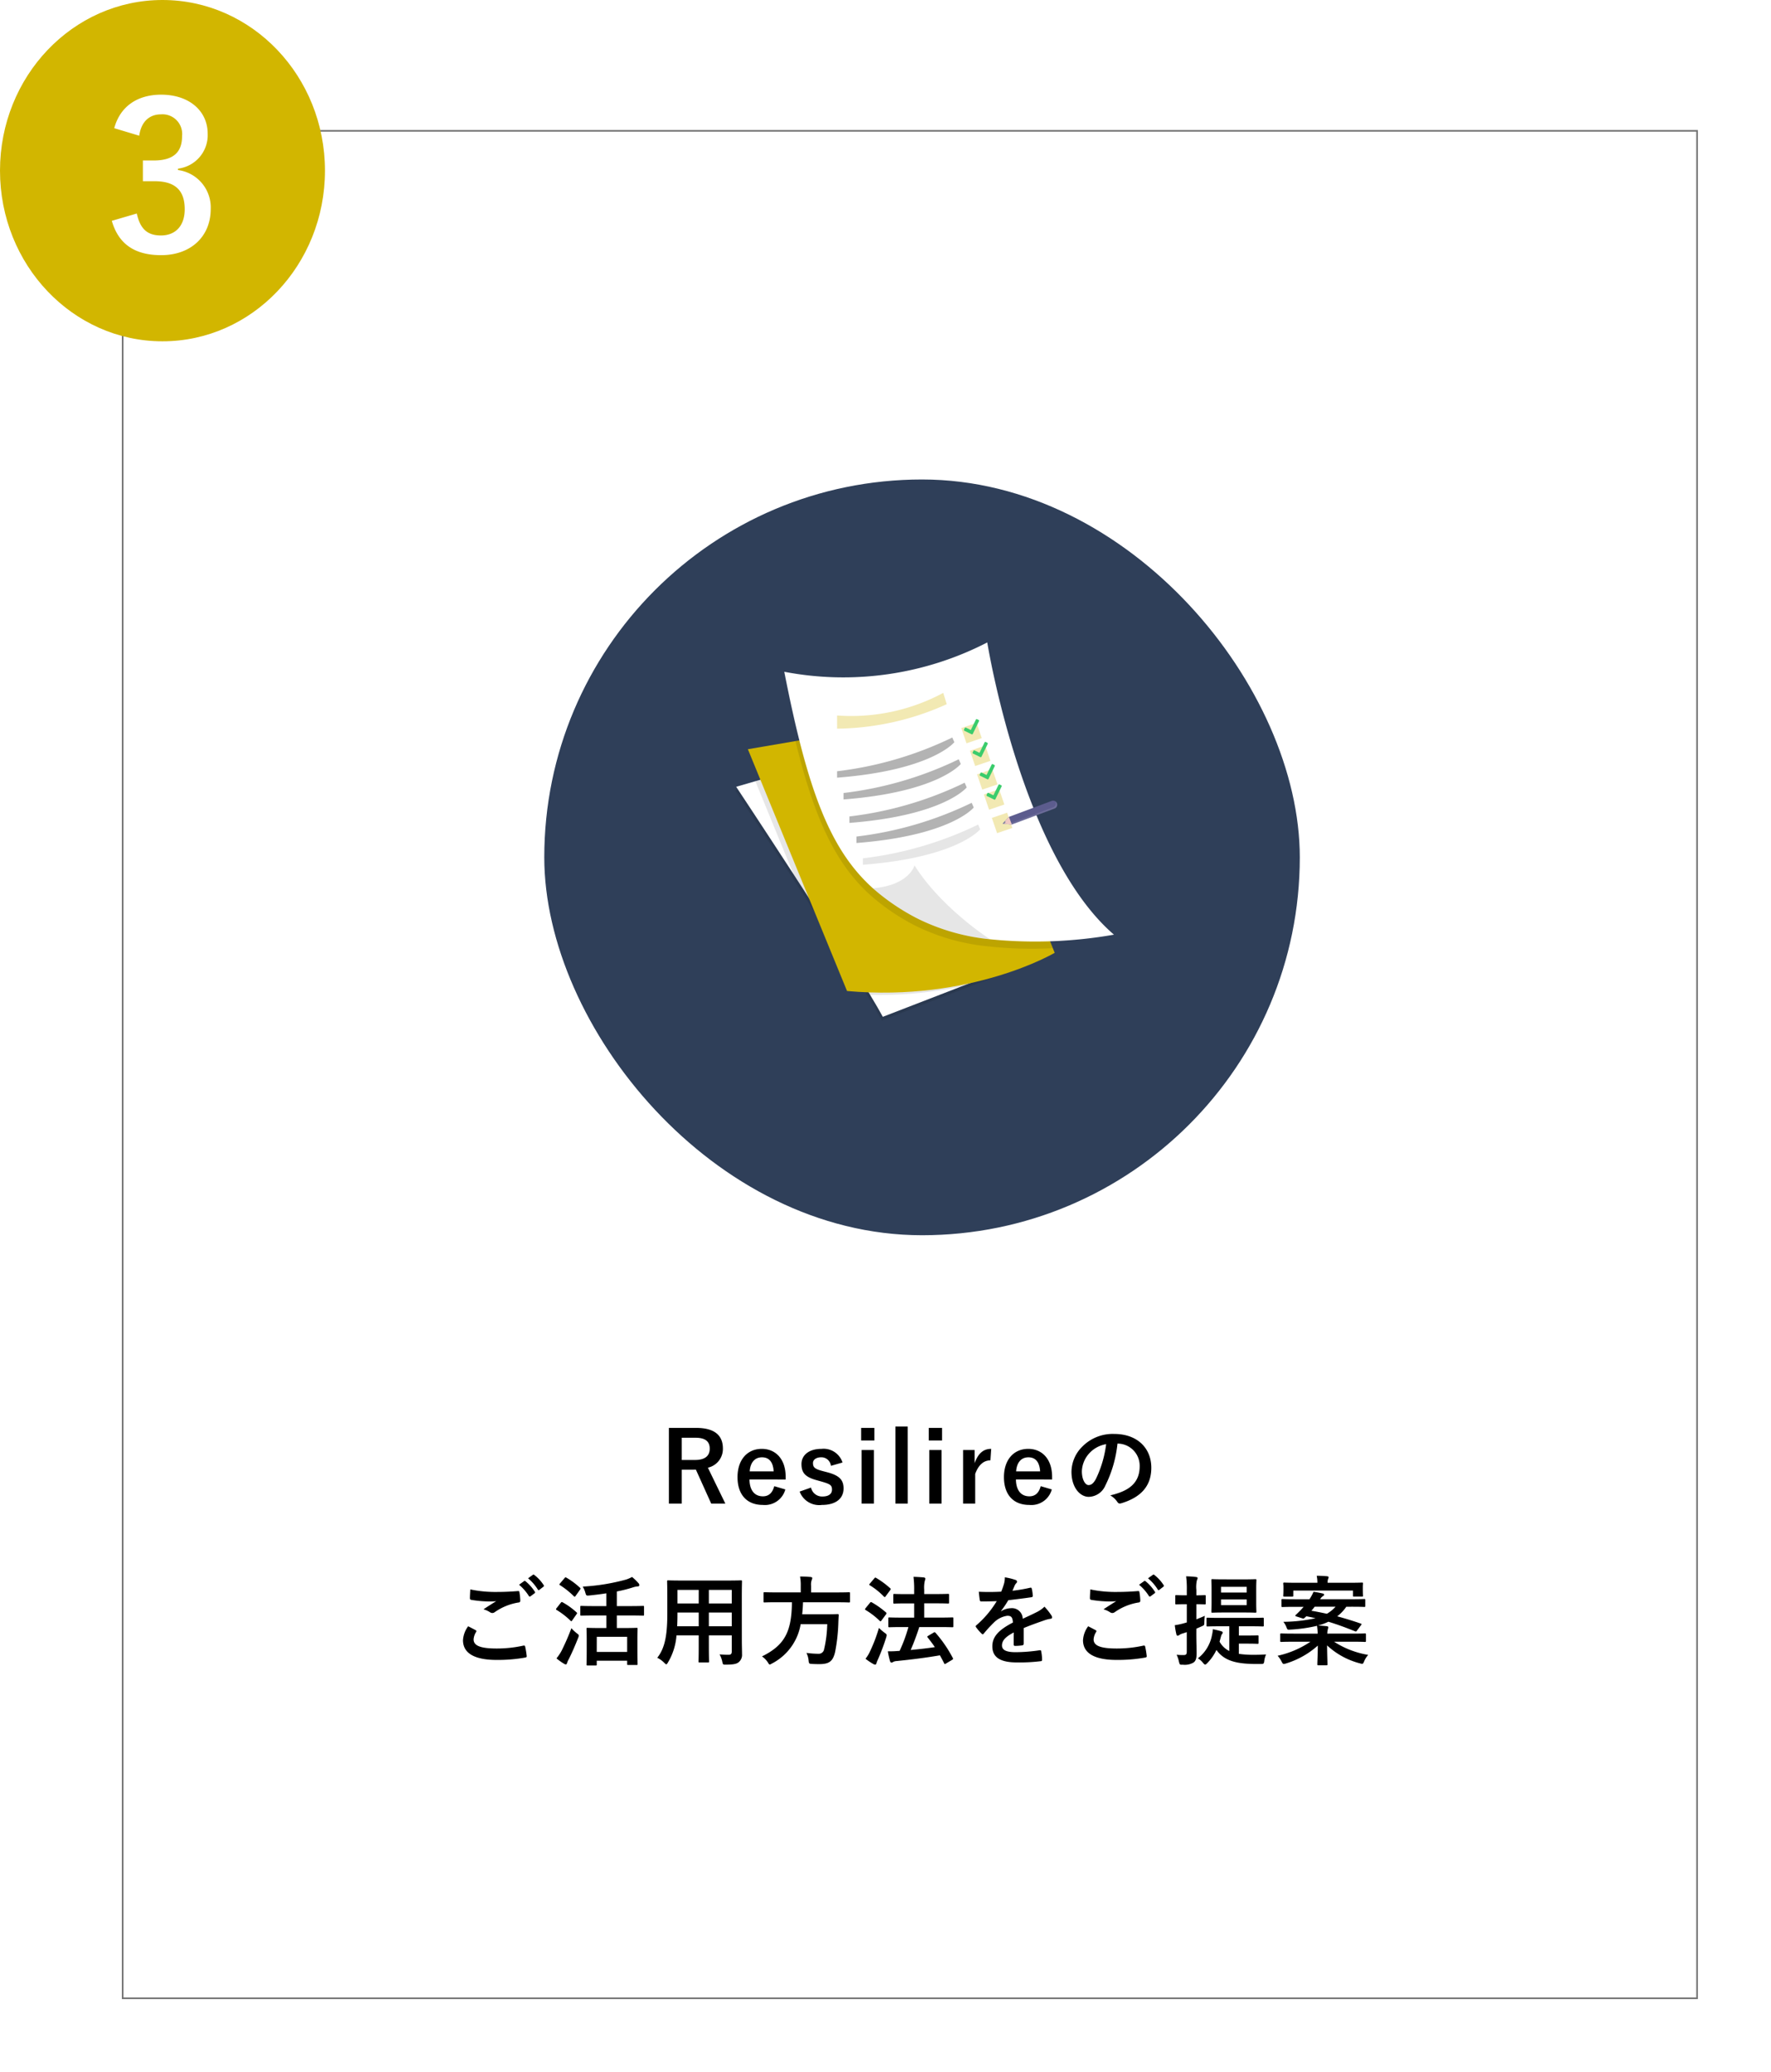 <svg xmlns="http://www.w3.org/2000/svg" xmlns:xlink="http://www.w3.org/1999/xlink" width="218" height="255" viewBox="0 0 218 255">
  <defs>
    <filter id="長方形_2177" x="6" y="7" width="212" height="248" filterUnits="userSpaceOnUse">
      <feOffset dx="3" dy="3" input="SourceAlpha"/>
      <feGaussianBlur stdDeviation="3" result="blur"/>
      <feFlood flood-opacity="0.161"/>
      <feComposite operator="in" in2="blur"/>
      <feComposite in="SourceGraphic"/>
    </filter>
    <filter id="長方形_2123" x="58" y="50" width="111" height="111" filterUnits="userSpaceOnUse">
      <feOffset dy="3" input="SourceAlpha"/>
      <feGaussianBlur stdDeviation="3" result="blur-2"/>
      <feFlood flood-opacity="0.161"/>
      <feComposite operator="in" in2="blur-2"/>
      <feComposite in="SourceGraphic"/>
    </filter>
  </defs>
  <g id="グループ_491" data-name="グループ 491" transform="translate(-652 -6132)">
    <g transform="matrix(1, 0, 0, 1, 652, 6132)" filter="url(#長方形_2177)">
      <g id="長方形_2177-2" data-name="長方形 2177" transform="translate(12 13)" fill="#fff" stroke="#707070" stroke-width="0.2">
        <rect width="194" height="230" stroke="none"/>
        <rect x="0.1" y="0.1" width="193.8" height="229.8" fill="none"/>
      </g>
    </g>
    <g id="グループ_464" data-name="グループ 464" transform="translate(651.616 6132)">
      <ellipse id="楕円形_205" data-name="楕円形 205" cx="20" cy="21" rx="20" ry="21" transform="translate(0.384)" fill="#d2b600"/>
    </g>
    <path id="パス_1945" data-name="パス 1945" d="M-2.862-14.3c.25-1.8,1.325-2.625,2.65-2.625A2.421,2.421,0,0,1,2.412-14.25c0,1.925-1,3-3.5,3H-2.412V-8.7h1.45c2.675,0,3.7,1.275,3.7,3.45,0,2.025-1.125,3.225-2.925,3.225-1.65,0-2.55-.775-2.975-2.7l-3.075.9C-5.387-.875-3.312.4-.162.4c3.65,0,6.1-2.3,6.1-5.675a4.642,4.642,0,0,0-4.025-4.8v-.175a4.147,4.147,0,0,0,3.65-4.3c0-2.775-2.25-4.8-5.725-4.8-2.9,0-5.05,1.425-5.775,4.125Z" transform="translate(672 6163)" fill="#fff"/>
    <g id="グループ_467" data-name="グループ 467" transform="translate(719.118 6187.863)">
      <g transform="matrix(1, 0, 0, 1, -67.12, -55.86)" filter="url(#長方形_2123)">
        <rect id="長方形_2123-2" data-name="長方形 2123" width="93" height="93" rx="46.5" transform="translate(67 56)" fill="#2f3f59"/>
      </g>
      <g id="グループ_459" data-name="グループ 459" transform="translate(23.368 23.192)">
        <path id="パス_1655" data-name="パス 1655" d="M279,495.518a1.549,1.549,0,0,1,1.388-.187s-.2.42-1.077.414Z" transform="translate(-274.795 -471.93)" fill="#d2b600"/>
        <path id="パス_1730" data-name="パス 1730" d="M249.39,350.876l-6.6,2.554-9.648,3.729c-.364-.676-.9-1.6-1.565-2.7-2.285-3.787-6.065-9.676-9.43-14.852-3.793-5.832-7.056-10.756-7.056-10.756l2.363-.685,19.3-5.6Z" transform="translate(-215.09 -310.628)" opacity="0.1"/>
        <path id="パス_1731" data-name="パス 1731" d="M251.39,343.876l-6.6,2.554-9.648,3.729c-.364-.676-.9-1.6-1.565-2.7-2.285-3.787-6.065-9.676-9.43-14.852-3.793-5.832-7.056-10.756-7.056-10.756l2.363-.685,19.3-5.6Z" transform="translate(-216.958 -304.089)" fill="#fff"/>
        <path id="パス_1732" data-name="パス 1732" d="M284.937,343.876l-6.6,2.554a49.638,49.638,0,0,1-11.213,1.031c-2.285-3.787-6.065-9.676-9.43-14.852L253,321.168l19.3-5.6Z" transform="translate(-250.506 -304.089)" opacity="0.1"/>
        <path id="パス_1733" data-name="パス 1733" d="M276.769,302.3s-10.254,6.065-25.563,4.7L239,277.247l5.849-1,20.219-3.472,11.472,28.959Z" transform="translate(-237.427 -264.105)" fill="#d2b600"/>
        <path id="パス_1734" data-name="パス 1734" d="M359.618,301.729a48.541,48.541,0,0,1-8.018-.228,25.757,25.757,0,0,1-8.722-2.446,26.483,26.483,0,0,1-5.7-3.83c-4.251-3.824-6.883-9.295-9.245-18.982l20.219-3.472Z" transform="translate(-320.505 -264.105)" opacity="0.1"/>
        <path id="パス_1735" data-name="パス 1735" d="M347.662,177.041a55.911,55.911,0,0,1-15.251.569,25.782,25.782,0,0,1-8.722-2.446,26.485,26.485,0,0,1-5.7-3.83c-5.264-4.738-8.041-11.99-10.906-26.643a38.636,38.636,0,0,0,24.985-3.61S336.253,167.22,347.662,177.041Z" transform="translate(-301.027 -141.08)" fill="#fff"/>
        <path id="パス_1736" data-name="パス 1736" d="M487.255,567.19a25.781,25.781,0,0,1-8.722-2.446,26.48,26.48,0,0,1-5.7-3.83c4.48-.364,5.124-2.814,5.124-2.814C481.276,563.372,487.255,567.19,487.255,567.19Z" transform="translate(-455.871 -530.66)" opacity="0.1"/>
        <path id="パス_1737" data-name="パス 1737" d="M405.85,238.24a23.962,23.962,0,0,0,13.07-2.78l.433,1.39a33.57,33.57,0,0,1-13.5,3.014Z" transform="translate(-393.298 -229.25)" fill="#d2b600" opacity="0.3"/>
        <path id="パス_1738" data-name="パス 1738" d="M405.85,323.043a44.456,44.456,0,0,0,14.183-4.153l.253.578s-2.75,3.46-14.436,4.365Z" transform="translate(-393.298 -307.19)" opacity="0.3"/>
        <path id="パス_1739" data-name="パス 1739" d="M417.94,363.732a44.464,44.464,0,0,0,14.183-4.152l.253.578s-2.749,3.464-14.436,4.368Z" transform="translate(-404.593 -345.203)" opacity="0.3"/>
        <path id="パス_1740" data-name="パス 1740" d="M429,407.582a44.465,44.465,0,0,0,14.183-4.152l.253.578s-2.753,3.462-14.436,4.368Z" transform="translate(-414.925 -386.167)" opacity="0.3"/>
        <path id="パス_1741" data-name="パス 1741" d="M442.13,445.162a44.465,44.465,0,0,0,14.183-4.152l.253.578s-2.749,3.462-14.436,4.369Z" transform="translate(-427.191 -421.275)" opacity="0.3"/>
        <path id="パス_1742" data-name="パス 1742" d="M454.23,485.882a44.464,44.464,0,0,0,14.183-4.152l.253.578s-2.75,3.462-14.436,4.368Z" transform="translate(-438.495 -459.315)" opacity="0.1"/>
        <rect id="長方形_2112" data-name="長方形 2112" width="1.984" height="1.984" transform="translate(27.844 10.537) rotate(-18.8)" fill="#d2b600" opacity="0.3"/>
        <rect id="長方形_2113" data-name="長方形 2113" width="1.984" height="1.984" transform="translate(28.912 13.331) rotate(-18.8)" fill="#d2b600" opacity="0.3"/>
        <rect id="長方形_2114" data-name="長方形 2114" width="1.984" height="1.984" transform="translate(30.625 18.707) rotate(-18.8)" fill="#d2b600" opacity="0.3"/>
        <rect id="長方形_2115" data-name="長方形 2115" width="1.984" height="1.984" transform="translate(31.608 21.592) rotate(-18.8)" fill="#d2b600" opacity="0.3"/>
        <rect id="長方形_2116" data-name="長方形 2116" width="1.984" height="1.984" transform="translate(29.783 16.233) rotate(-18.8)" fill="#d2b600" opacity="0.3"/>
        <path id="パス_1773" data-name="パス 1773" d="M716.378,438.974l5.264-1.966a.5.5,0,0,1,.644.293h0a.5.5,0,0,1-.294.644l-5.264,1.967L715.6,439.8Z" transform="translate(-682.667 -417.506)" fill="#5c5c8e"/>
        <path id="パス_1774" data-name="パス 1774" d="M722.107,438.24h0a.5.5,0,0,1-.294.645l-5.264,1.966-.847-.085-.122.132,1.128.113,5.264-1.967a.5.5,0,0,0,.294-.644h0a.5.5,0,0,0-.2-.25.545.545,0,0,1,.046.09Z" transform="translate(-682.648 -418.603)" fill="#fff" opacity="0.1"/>
        <path id="パス_1775" data-name="パス 1775" d="M694.078,415.58l.351.938-.926-.093-.2-.02.277-.293Z" transform="translate(-660.367 -394.112)" fill="#efc8c4"/>
        <path id="パス_1776" data-name="パス 1776" d="M715.9,475.42a.2.2,0,0,1,.054.059.085.085,0,0,1,0,.091.2.2,0,0,1-.051.036.168.168,0,0,0-.075.127l-.2-.02Z" transform="translate(-682.685 -453.42)" fill="#727a9c"/>
        <path id="パス_1777" data-name="パス 1777" d="M644.132,286.3l-.888-.433a.107.107,0,0,1-.049-.143l.094-.193a.107.107,0,0,1,.143-.049l.6.291.624-1.28a.108.108,0,0,1,.143-.05l.193.095a.107.107,0,0,1,.049.143l-.766,1.571A.107.107,0,0,1,644.132,286.3Z" transform="translate(-615.016 -274.997)" fill="#3acc6c"/>
        <path id="パス_1778" data-name="パス 1778" d="M673.6,370.45l-.888-.433a.107.107,0,0,1-.049-.143l.094-.193a.108.108,0,0,1,.144-.049l.6.292.624-1.282a.108.108,0,0,1,.143-.05l.193.095a.107.107,0,0,1,.05.143l-.766,1.571a.109.109,0,0,1-.144.049Z" transform="translate(-642.547 -353.61)" fill="#3acc6c"/>
        <path id="パス_1779" data-name="パス 1779" d="M660.368,328.955l-.888-.433a.108.108,0,0,1-.05-.143l.095-.193a.107.107,0,0,1,.143-.049l.6.292.625-1.282a.107.107,0,0,1,.143-.049l.193.094a.109.109,0,0,1,.049.144l-.767,1.572a.107.107,0,0,1-.143.049Z" transform="translate(-630.183 -314.845)" fill="#3acc6c"/>
        <path id="パス_1780" data-name="パス 1780" d="M686.4,408.468l-.888-.433a.107.107,0,0,1-.049-.143l.094-.193a.107.107,0,0,1,.144-.049l.6.292.624-1.28a.109.109,0,0,1,.144-.05l.193.095a.107.107,0,0,1,.049.143l-.765,1.571A.109.109,0,0,1,686.4,408.468Z" transform="translate(-654.505 -389.128)" fill="#3acc6c"/>
      </g>
    </g>
    <path id="パス_1941" data-name="パス 1941" d="M-29.664-9.288V.024h1.584V-4.14h1.32c.156,0,.288-.012.42-.012L-24.456.024h1.74l-2.148-4.416a2.361,2.361,0,0,0,1.848-2.364c0-1.62-1.032-2.532-3.3-2.532Zm1.584,1.212h1.692c1.284,0,1.752.516,1.752,1.344,0,.864-.552,1.392-1.824,1.392h-1.62ZM-15.288-2.94v-.312c0-2.232-1.26-3.456-2.94-3.456-1.776,0-2.988,1.332-2.988,3.48S-20.064.192-18.1.192a2.611,2.611,0,0,0,2.772-1.908l-1.368-.4c-.228.864-.708,1.248-1.392,1.248-1.092,0-1.644-.828-1.656-2.076Zm-4.428-1c.072-1.056.6-1.728,1.512-1.728s1.368.624,1.44,1.728ZM-8.292-5.028a2.441,2.441,0,0,0-2.58-1.68c-1.608,0-2.472.816-2.472,1.872,0,1.1.5,1.62,1.932,2l.552.156c1.044.3,1.272.444,1.272.984,0,.48-.336.852-1.2.852a1.389,1.389,0,0,1-1.38-1.1l-1.4.492A2.571,2.571,0,0,0-10.824.192C-9.036.192-8.16-.66-8.16-1.836c0-1.068-.54-1.608-2.04-2l-.552-.144c-.96-.252-1.176-.468-1.176-.984,0-.4.384-.708,1.032-.708A1.178,1.178,0,0,1-9.72-4.62Zm3.864-1.536H-5.94V.024h1.512Zm.06-2.724H-6V-7.74h1.632Zm4.1-.168H-1.776V.024H-.264ZM3.9-6.564H2.388V.024H3.9Zm.06-2.724H2.328V-7.74H3.96Zm6.048,2.58c-.888,0-1.572.468-2.04,1.764v-1.62H6.552V.024H8.04V-3.624c.42-1.152,1.08-1.668,1.872-1.668Zm7.5,3.768v-.312c0-2.232-1.26-3.456-2.94-3.456-1.776,0-2.988,1.332-2.988,3.48S12.732.192,14.7.192a2.611,2.611,0,0,0,2.772-1.908l-1.368-.4c-.228.864-.708,1.248-1.392,1.248-1.092,0-1.644-.828-1.656-2.076Zm-4.428-1c.072-1.056.6-1.728,1.512-1.728s1.368.624,1.44,1.728ZM25.6-7.356a2.726,2.726,0,0,1,2.688,2.784c0,2.268-1.6,3.108-3.624,3.588a2.545,2.545,0,0,1,.84.756c.156.24.264.288.516.216,2.436-.732,3.7-2.136,3.7-4.368,0-2.388-1.692-4.164-4.572-4.164a5.251,5.251,0,0,0-3.9,1.536,4.421,4.421,0,0,0-1.356,3.12c0,1.956,1.068,3.084,2.124,3.084a2.279,2.279,0,0,0,2.04-1.38,15.026,15.026,0,0,0,1.5-5.172Zm-1.44.072a13.711,13.711,0,0,1-1.272,4.3c-.324.576-.588.732-.9.732-.372,0-.816-.612-.816-1.716a3.455,3.455,0,0,1,.936-2.22A3.614,3.614,0,0,1,24.156-7.284ZM-54.372,15.124a3.167,3.167,0,0,0-.636,1.716c0,1.56,1.356,2.424,4.128,2.424a19.046,19.046,0,0,0,3.516-.288c.144-.024.216-.072.2-.18a10.034,10.034,0,0,0-.192-1.176c-.024-.108-.084-.144-.252-.108a15.267,15.267,0,0,1-3.252.348c-2.064,0-2.844-.372-2.844-1.128a1.972,1.972,0,0,1,.312-.912c.06-.1.048-.156-.06-.216C-53.76,15.436-54.06,15.28-54.372,15.124Zm.264-4.536c-.024.432-.048.78-.048,1.068,0,.144.048.192.156.216a14.358,14.358,0,0,0,2.208.2,7.327,7.327,0,0,0,.876-.036c-.42.252-.948.588-1.572,1a2.867,2.867,0,0,1,.84.384.5.5,0,0,0,.252.072.511.511,0,0,0,.3-.108,6.991,6.991,0,0,1,2.94-1.188c.144-.012.2-.084.2-.252a7,7,0,0,0-.108-1.02c-.012-.1-.06-.144-.18-.132-.768.06-1.62.108-2.5.108A15.138,15.138,0,0,1-54.108,10.588Zm6-.576A5.954,5.954,0,0,1-46.9,11.4a.125.125,0,0,0,.2.036l.5-.372a.121.121,0,0,0,.036-.192,5.523,5.523,0,0,0-1.14-1.284c-.072-.06-.12-.072-.18-.024ZM-47,9.22a5.677,5.677,0,0,1,1.2,1.38.123.123,0,0,0,.2.036l.48-.372a.139.139,0,0,0,.036-.216,5.011,5.011,0,0,0-1.14-1.236c-.072-.06-.108-.072-.18-.024Zm9.636,4.572V15.34H-38.1c-1.092,0-1.488-.024-1.56-.024-.132,0-.144.012-.144.132,0,.084.024.42.024,1.368v.948c0,1.668-.024,1.98-.024,2.064,0,.108.012.12.144.12h.984c.12,0,.132-.012.132-.12V19.36H-34.8v.408c0,.108.012.12.132.12h1.02c.12,0,.132-.012.132-.12,0-.072-.024-.384-.024-2.04v-1.08c0-.792.024-1.128.024-1.2,0-.12-.012-.132-.132-.132-.084,0-.456.024-1.56.024h-.864V13.792H-34.5c1.176,0,1.584.024,1.656.024.108,0,.12-.012.12-.132v-.948c0-.108-.012-.12-.12-.12-.072,0-.48.024-1.656.024h-1.572v-1.8a16.58,16.58,0,0,0,1.956-.492,2.4,2.4,0,0,1,.648-.132c.12-.012.168-.084.168-.156a.339.339,0,0,0-.108-.24,6.938,6.938,0,0,0-.792-.768,3.628,3.628,0,0,1-.78.336,25.245,25.245,0,0,1-5.292.852,2.947,2.947,0,0,1,.336.792c.1.324.108.336.492.3.7-.072,1.392-.156,2.076-.264V12.64h-1.4c-1.188,0-1.6-.024-1.668-.024-.12,0-.132.012-.132.12v.948c0,.12.012.132.132.132.072,0,.48-.024,1.668-.024Zm-1.176,2.628H-34.8v1.86h-3.744ZM-43.5,19.072a6.817,6.817,0,0,0,.924.66.5.5,0,0,0,.216.084c.084,0,.132-.06.156-.156A1.994,1.994,0,0,1-42,19.2c.4-.792.8-1.716,1.164-2.64a1,1,0,0,0,.084-.288c0-.1-.072-.156-.264-.3a5.31,5.31,0,0,1-.648-.612,29.176,29.176,0,0,1-1.2,2.76A5.673,5.673,0,0,1-43.5,19.072Zm.444-9.228c-.06.072-.084.108-.084.144s.024.048.084.084a9.752,9.752,0,0,1,1.692,1.356c.048.036.072.06.108.06s.06-.024.108-.1l.54-.756c.048-.072.072-.108.072-.144a.145.145,0,0,0-.072-.108,9.234,9.234,0,0,0-1.668-1.236c-.1-.06-.132-.06-.228.048Zm-.432,3.048a.264.264,0,0,0-.072.144c0,.024.024.048.084.084a9.253,9.253,0,0,1,1.692,1.308q.072.072.108.072c.036,0,.06-.024.1-.084l.54-.768c.048-.072.072-.108.072-.144s-.024-.048-.072-.1a8.949,8.949,0,0,0-1.7-1.224c-.108-.06-.144-.06-.24.06Zm22.8-1.308c0-1.248.024-1.9.024-1.968,0-.132-.012-.144-.132-.144-.084,0-.492.024-1.656.024h-5.64c-1.152,0-1.572-.024-1.644-.024-.132,0-.144.012-.144.144,0,.072.024.72.024,1.968v1.968c0,2.892-.36,4.32-1.236,5.448a3.147,3.147,0,0,1,.852.612c.132.132.192.192.252.192s.12-.072.216-.24a7.545,7.545,0,0,0,1.044-3.324h2.736v1.428c0,1.164-.024,1.692-.024,1.776,0,.12.012.132.132.132h1.032c.12,0,.132-.012.132-.132,0-.072-.024-.612-.024-1.776V16.24h2.82v1.992c0,.276-.108.4-.384.4-.4,0-.624-.012-1.116-.048a3.089,3.089,0,0,1,.336.912c.084.36.072.348.444.348,1,0,1.356-.108,1.584-.312a1.148,1.148,0,0,0,.4-.972c0-.492-.024-1.1-.024-1.656Zm-4.056,3.54V13.432h2.82v1.692Zm2.82-4.476v1.668h-2.82V10.648Zm-6.72,4.476c.024-.468.036-.984.036-1.56v-.132h2.616v1.692Zm.036-2.808V10.648h2.616v1.668Zm14.088-.144c-.024,3.648-.924,5.3-3.684,6.66a2.616,2.616,0,0,1,.72.732c.108.18.156.264.24.264.06,0,.132-.048.288-.132A6.709,6.709,0,0,0-13.44,14.86h3.264a14.592,14.592,0,0,1-.372,3.048.67.67,0,0,1-.708.6,11.67,11.67,0,0,1-1.476-.108,2.657,2.657,0,0,1,.264.924c.048.384.048.408.384.432.4.024.732.024.948.024,1.2,0,1.668-.348,1.932-1.488a22.044,22.044,0,0,0,.4-3.564c.012-.3.024-.624.048-.936,0-.132-.024-.168-.144-.168-.072,0-.408.024-1.416.024h-2.94c.048-.456.084-.948.1-1.476h4.152c1.08,0,1.44.024,1.512.024.108,0,.12-.012.12-.144V11.08c0-.132-.012-.144-.12-.144-.072,0-.432.024-1.512.024h-3.156v-.816a1.712,1.712,0,0,1,.072-.7.734.734,0,0,0,.072-.252c0-.072-.072-.12-.192-.132-.408-.036-.876-.06-1.308-.06a5.981,5.981,0,0,1,.084,1.176v.78h-2.94c-1.068,0-1.428-.024-1.512-.024-.12,0-.132.012-.132.144v.972c0,.132.012.144.132.144.084,0,.444-.024,1.512-.024ZM-.18,15.22a18.89,18.89,0,0,1-1.08,2.928,1.032,1.032,0,0,1-.192.012c-.372.036-.744.048-1.26.048A10.839,10.839,0,0,0-2.448,19.4c.036.12.1.192.192.192A.374.374,0,0,0-2.04,19.5,1.194,1.194,0,0,1-1.6,19.4C.348,19.2,1.92,19,3.7,18.7c.18.324.348.648.516.972.024.06.048.1.084.1a.333.333,0,0,0,.156-.072l.744-.444c.144-.1.144-.108.084-.228a15.543,15.543,0,0,0-2.124-3.1c-.084-.084-.12-.1-.24-.024l-.648.384c-.144.084-.156.12-.072.228.3.372.6.768.876,1.176-.972.144-1.92.252-2.976.348a29.084,29.084,0,0,0,1.056-2.82H3.564c1.176,0,1.6.024,1.668.024.108,0,.12-.012.12-.144v-.936c0-.12-.012-.132-.12-.132-.072,0-.492.024-1.668.024h-1.8V12.3H3.072c1.152,0,1.548.024,1.62.024.12,0,.132-.012.132-.132v-.924c0-.12-.012-.132-.132-.132-.072,0-.468.024-1.62.024H1.764V10.6a3.548,3.548,0,0,1,.084-1.1.641.641,0,0,0,.06-.24c0-.072-.072-.132-.192-.144C1.32,9.076.9,9.052.444,9.04a11.608,11.608,0,0,1,.084,1.6v.528H-.3c-1.152,0-1.548-.024-1.608-.024-.12,0-.132.012-.132.132V12.2c0,.12.012.132.132.132.06,0,.456-.024,1.608-.024H.528v1.752H-.852c-1.176,0-1.6-.024-1.668-.024-.12,0-.132.012-.132.132V15.1c0,.132.012.144.132.144.072,0,.492-.024,1.668-.024Zm-5.28,3.9a7.039,7.039,0,0,0,.984.66.453.453,0,0,0,.216.06c.072,0,.12-.06.144-.156a3.175,3.175,0,0,1,.18-.468A26.187,26.187,0,0,0-2.916,16.5a1.284,1.284,0,0,0,.06-.276c0-.108-.06-.168-.252-.3a6.3,6.3,0,0,1-.7-.6,19.112,19.112,0,0,1-1.1,2.892A4.126,4.126,0,0,1-5.46,19.12Zm.012-6.228c-.048.06-.072.1-.072.132s.024.06.072.1A8.995,8.995,0,0,1-3.72,14.452c.048.036.072.06.108.06s.072-.036.132-.12l.54-.732a.2.2,0,0,0,.06-.132.127.127,0,0,0-.06-.108,10.483,10.483,0,0,0-1.74-1.236c-.108-.06-.156-.048-.24.06Zm.528-3.024c-.108.132-.108.156,0,.216a8.712,8.712,0,0,1,1.728,1.392c.108.084.132.072.216-.048l.54-.732c.108-.144.1-.18.012-.252A10.464,10.464,0,0,0-4.152,9.172c-.1-.06-.132-.06-.228.06ZM14.016,15.34c1.02-.42,1.8-.684,2.58-.96a3.837,3.837,0,0,1,.732-.18c.12-.024.18-.072.18-.168a.474.474,0,0,0-.1-.264,7.392,7.392,0,0,0-.84-1.056,3.609,3.609,0,0,1-.912.648c-.612.312-1.3.624-1.764.84a1.325,1.325,0,0,0-1.464-1.3,2.388,2.388,0,0,0-1.2.372l-.012-.024a12.383,12.383,0,0,0,.9-1.332c.876-.1,1.908-.228,2.808-.36.168-.024.216-.072.2-.192a4.046,4.046,0,0,0-.12-.864c-.024-.108-.06-.144-.192-.12a19.3,19.3,0,0,1-2.184.372c.144-.324.2-.48.276-.648a.935.935,0,0,1,.2-.288.232.232,0,0,0,.084-.18.215.215,0,0,0-.144-.2A7.577,7.577,0,0,0,11.688,9.1a2.921,2.921,0,0,1-.084.732,9.247,9.247,0,0,1-.36,1.032,26.469,26.469,0,0,1-2.76.012c.036.36.084.8.12,1,.024.132.06.192.168.192.708,0,1.356-.012,1.92-.036A12.262,12.262,0,0,1,8.184,15c-.06.048-.084.084-.084.132a.2.2,0,0,0,.048.108,5.708,5.708,0,0,0,.684.792.239.239,0,0,0,.132.084c.048,0,.084-.036.144-.108a16.171,16.171,0,0,1,1.2-1.308,2.9,2.9,0,0,1,1.656-.864c.54-.024.684.216.72.828-1.812.936-2.532,1.776-2.532,2.928,0,1.392,1.044,1.98,3.012,1.98a21.344,21.344,0,0,0,2.976-.156c.1,0,.144-.084.132-.228a5.37,5.37,0,0,0-.108-.984c-.012-.108-.06-.144-.168-.132a20.508,20.508,0,0,1-2.988.24c-1.26,0-1.668-.324-1.668-.828,0-.576.384-1.044,1.452-1.6-.012.432-.012,1.032-.012,1.464,0,.12.048.192.156.192a6.491,6.491,0,0,0,.852-.06c.156-.024.228-.084.228-.216Zm7.932-.216a3.167,3.167,0,0,0-.636,1.716c0,1.56,1.356,2.424,4.128,2.424a19.046,19.046,0,0,0,3.516-.288c.144-.024.216-.072.2-.18a10.034,10.034,0,0,0-.192-1.176c-.024-.108-.084-.144-.252-.108a15.267,15.267,0,0,1-3.252.348c-2.064,0-2.844-.372-2.844-1.128a1.972,1.972,0,0,1,.312-.912c.06-.1.048-.156-.06-.216C22.56,15.436,22.26,15.28,21.948,15.124Zm.264-4.536c-.024.432-.048.78-.048,1.068,0,.144.048.192.156.216a14.359,14.359,0,0,0,2.208.2,7.327,7.327,0,0,0,.876-.036c-.42.252-.948.588-1.572,1a2.867,2.867,0,0,1,.84.384.5.5,0,0,0,.252.072.511.511,0,0,0,.3-.108,6.991,6.991,0,0,1,2.94-1.188c.144-.012.2-.084.2-.252a7,7,0,0,0-.108-1.02c-.012-.1-.06-.144-.18-.132-.768.06-1.62.108-2.5.108A15.138,15.138,0,0,1,22.212,10.588Zm6-.576A5.954,5.954,0,0,1,29.424,11.4a.125.125,0,0,0,.2.036l.5-.372a.121.121,0,0,0,.036-.192,5.523,5.523,0,0,0-1.14-1.284c-.072-.06-.12-.072-.18-.024Zm1.1-.792a5.677,5.677,0,0,1,1.2,1.38.123.123,0,0,0,.2.036l.48-.372a.139.139,0,0,0,.036-.216A5.011,5.011,0,0,0,30.1,8.812c-.072-.06-.108-.072-.18-.024Zm10.008,5.9v3.048a2.765,2.765,0,0,1-1.2-1.152c.06-.192.108-.4.168-.6a.92.92,0,0,1,.12-.312.3.3,0,0,0,.1-.2c0-.1-.072-.132-.228-.18-.336-.1-.6-.156-.984-.24a4.044,4.044,0,0,1-.1.684,4.714,4.714,0,0,1-1.74,2.9,2.374,2.374,0,0,1,.624.552c.12.144.192.216.276.216.06,0,.132-.06.24-.168a5.829,5.829,0,0,0,1.14-1.632c.936,1.32,2.388,1.692,4.632,1.728h.816c.348,0,.4-.012.444-.408a2.936,2.936,0,0,1,.216-.768c-.552.036-1.056.048-1.608.048a12.246,12.246,0,0,1-1.74-.12V17.26h1.068c.84,0,1.14.024,1.224.024.12,0,.132-.012.132-.132v-.78c0-.12-.012-.132-.132-.132-.084,0-.384.024-1.224.024H40.5v-1.14h1.3c1.152,0,1.548.024,1.62.024.132,0,.144-.012.144-.12v-.816c0-.132-.012-.144-.144-.144-.072,0-.468.024-1.62.024H38.268c-1.14,0-1.548-.024-1.62-.024-.12,0-.132.012-.132.144v.816c0,.108.012.12.132.12.072,0,.48-.024,1.62-.024Zm-.6-5.772c-1.056,0-1.4-.024-1.476-.024-.12,0-.132.012-.132.144,0,.072.024.372.024,1.092v1.668c0,.708-.024,1.008-.024,1.092,0,.12.012.132.132.132.072,0,.42-.024,1.476-.024h2.34c1.044,0,1.392.024,1.464.024.12,0,.132-.012.132-.132,0-.072-.024-.384-.024-1.092V10.564c0-.72.024-1.02.024-1.092,0-.132-.012-.144-.132-.144-.072,0-.42.024-1.464.024Zm2.736,3.18H38.3v-.708H41.46Zm0-2.256v.7H38.3v-.7Zm-6.192,5.148.624-.276c.348-.156.36-.132.36-.528.012-.276.024-.54.048-.78-.348.168-.7.3-1.032.432v-1.86c.708,0,.948.024,1.02.024.12,0,.132-.012.132-.132v-.876c0-.12-.012-.132-.132-.132-.072,0-.312.024-1.02.024v-.66a3.682,3.682,0,0,1,.072-1.212.627.627,0,0,0,.084-.252c0-.072-.084-.12-.192-.132-.42-.048-.78-.072-1.224-.084a11.667,11.667,0,0,1,.084,1.7v.636h-.156c-.816,0-1.056-.024-1.128-.024-.12,0-.132.012-.132.132V12.3c0,.12.012.132.132.132.072,0,.312-.024,1.128-.024h.156v2.244l-.384.108a7.425,7.425,0,0,1-1.092.228,9.1,9.1,0,0,0,.2,1.152q.036.144.144.144a.319.319,0,0,0,.192-.072,1.34,1.34,0,0,1,.42-.2c.168-.048.336-.108.516-.168v2.364c0,.348-.072.456-.372.456a6.938,6.938,0,0,1-.876-.036,3.821,3.821,0,0,1,.288.864c.1.372.1.372.468.36a2.133,2.133,0,0,0,1.32-.264c.288-.2.384-.528.384-1.188,0-.6-.036-1.248-.036-2.4Zm19.128-2.7c1.092,0,1.464.024,1.536.024.12,0,.132-.012.132-.12V11.9c0-.12-.012-.132-.132-.132-.072,0-.444.024-1.536.024H50.5a1.168,1.168,0,0,1,.336-.372c.084-.048.156-.108.156-.168,0-.084-.06-.132-.144-.156-.36-.084-.732-.156-1.164-.216a4.805,4.805,0,0,1-.432.816l-.06.1H47.424c-1.092,0-1.464-.024-1.536-.024-.132,0-.144.012-.144.132v.732c0,.108.012.12.144.12.072,0,.444-.024,1.536-.024h1.044l-.324.36c-.2.2-.432.444-.636.624-.084.072-.1.156.072.2l.684.216c.192.06.216.06.3-.024.072-.06.156-.132.24-.216.384.072.768.156,1.128.24a19.236,19.236,0,0,1-3.96.444,2.4,2.4,0,0,1,.4.708c.1.264.132.276.432.252a18.62,18.62,0,0,0,3.312-.468,8.006,8.006,0,0,1,.084.96H47.244c-1.068,0-1.44-.024-1.512-.024-.132,0-.144.012-.144.132v.78c0,.12.012.132.144.132.072,0,.444-.024,1.512-.024h2.064a11.645,11.645,0,0,1-4.044,1.728,2.933,2.933,0,0,1,.5.732c.108.2.156.276.264.276a1.284,1.284,0,0,0,.276-.06,10.467,10.467,0,0,0,3.912-2.2c-.012,1.236-.06,2.052-.06,2.292,0,.12.012.132.132.132h.984c.12,0,.132-.012.132-.132,0-.24-.036-1.1-.048-2.316a9.362,9.362,0,0,0,4.032,2.208c.36.1.384.108.528-.24a2.962,2.962,0,0,1,.5-.8,11.055,11.055,0,0,1-4.2-1.62h2.268c1.068,0,1.44.024,1.512.024.132,0,.144-.012.144-.132v-.78c0-.12-.012-.132-.144-.132-.072,0-.444.024-1.512.024H51.384a2.242,2.242,0,0,1,.048-.468,2,2,0,0,0,.072-.312c0-.06-.06-.12-.18-.132-.372-.036-.708-.072-1.092-.084a6.758,6.758,0,0,0,1.284-.468c1.116.336,2.2.744,3.276,1.176.12.048.156.048.252-.1l.48-.636a.286.286,0,0,0,.072-.132c0-.036-.036-.06-.1-.084-1.008-.348-1.956-.636-2.892-.888a5.222,5.222,0,0,0,1.116-1.176Zm-1.992,0a4.438,4.438,0,0,1-1.068.864c-.624-.132-1.26-.264-1.908-.372a5.888,5.888,0,0,0,.4-.492ZM47.2,10.732H54.54v.624c0,.108.012.12.132.12h.972c.12,0,.132-.012.132-.12,0-.072-.024-.168-.024-.912v-.228c0-.156.024-.264.024-.336,0-.12-.012-.132-.132-.132-.084,0-.492.024-1.62.024h-2.6a1.279,1.279,0,0,1,.048-.444.613.613,0,0,0,.072-.24c0-.06-.072-.108-.18-.12-.42-.036-.852-.06-1.284-.06a4.059,4.059,0,0,1,.084.864H47.724c-1.14,0-1.548-.024-1.62-.024-.132,0-.144.012-.144.132,0,.072.024.18.024.372v.192c0,.744-.024.828-.024.912,0,.108.012.12.144.12h.96c.12,0,.132-.012.132-.12Z" transform="translate(764 6317)"/>
  </g>
</svg>

